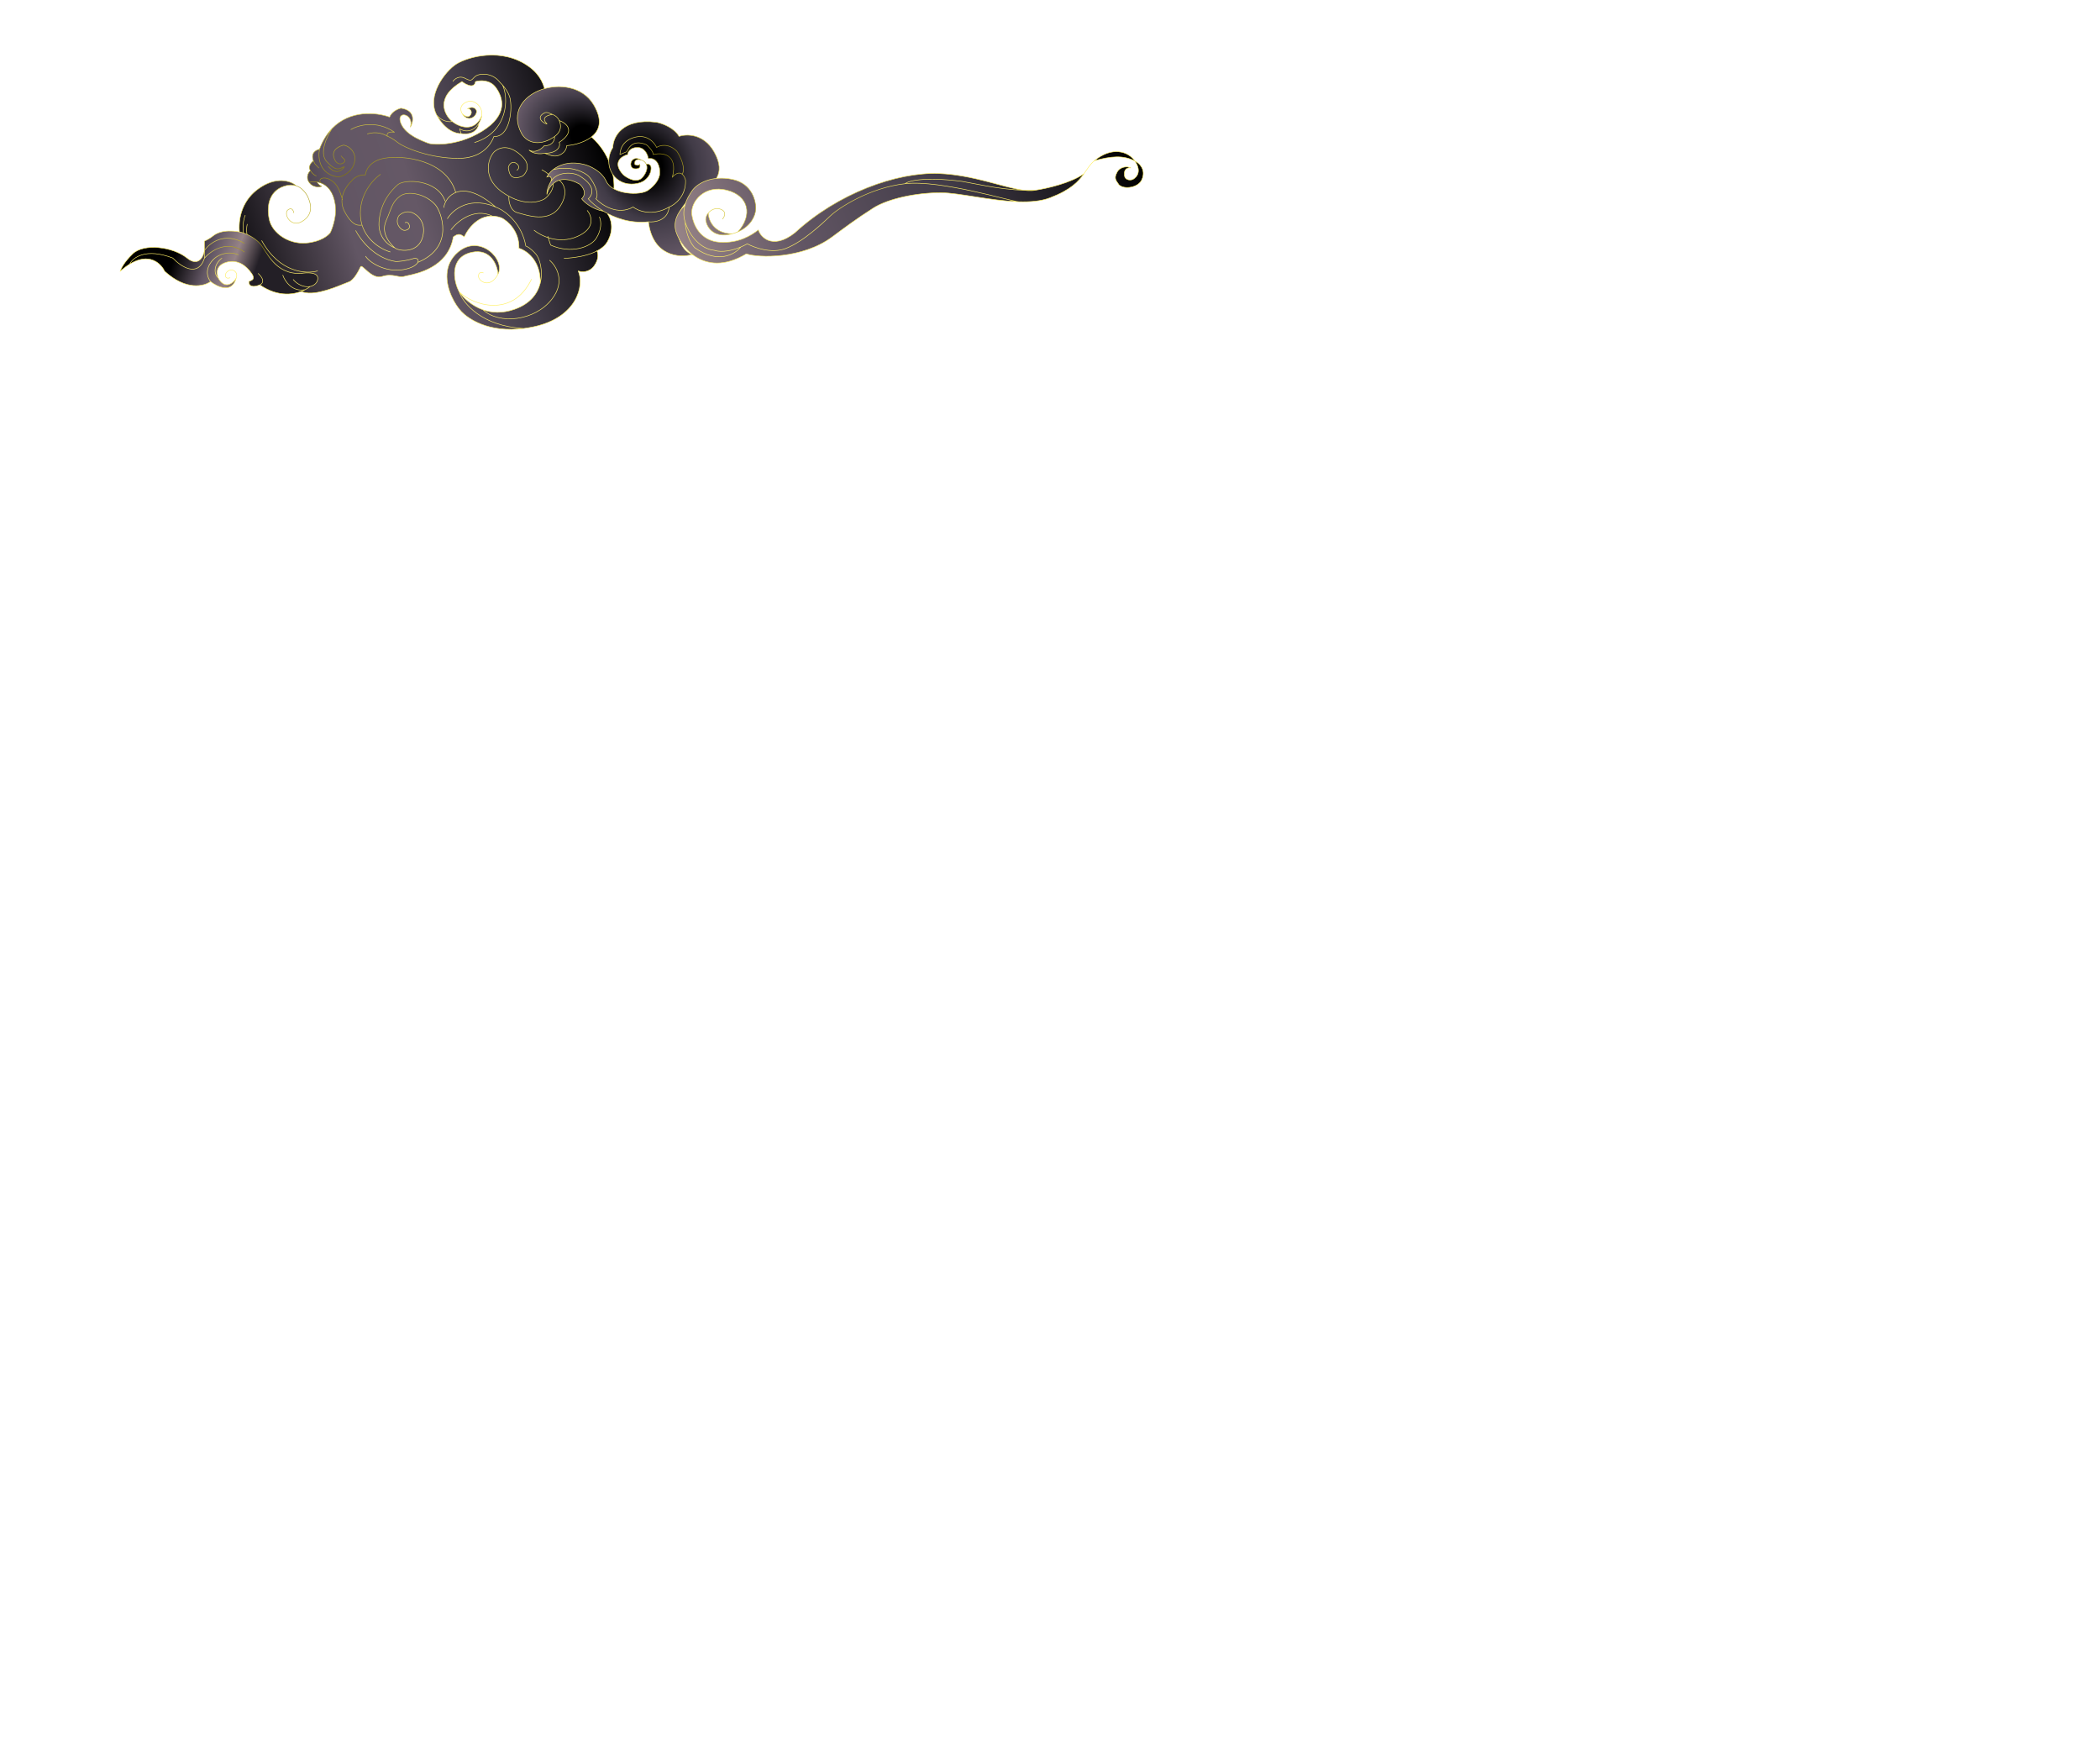 <svg width="1366" height="1133" viewBox="0 0 1366 1133" fill="none" xmlns="http://www.w3.org/2000/svg">
<path d="M175.912 179.255C181.197 183.259 193.315 190.314 200.833 190.635C210.229 191.035 223.892 184.36 226.856 183.406C230.315 182.294 233.593 175.536 234.576 173.508C235.56 171.48 241.688 182.059 248.605 179.835C255.521 177.61 259.322 180.951 262.78 179.839C265.825 178.86 285.476 176.962 292.678 161.301C293.657 159.173 294.406 156.791 294.852 154.123C296.114 153.527 298.139 150.784 301.939 154.126C304.725 148.096 312.969 136.888 326.301 141.728C330.207 143.704 337.929 150.423 337.564 161.493C342.364 162.859 351.855 169.316 351.414 184.22C349.741 190.928 344.989 197.636 334.541 201.254C326.637 203.992 319.783 203.5 314.166 201.532C306.678 198.909 301.389 193.662 298.742 189.95C294.765 182.673 292.235 167.148 307.062 164.091C318.923 161.645 323.527 172.092 323.929 178.427C329.012 168.806 312.154 151.982 298.011 163.946C288.318 172.145 289.784 183.99 293.795 192.886C295.636 196.97 298.014 200.432 300.095 202.635C304.292 207.078 317.42 216.689 340.718 213.68C342.868 213.403 345.105 213.018 347.429 212.511C374.94 206.516 380.373 186.116 376.117 176.275C378.188 177.064 383.163 177.501 386.493 172.939C389.592 168.692 389.093 164.907 388.342 163.238C391.242 161.718 393.665 159.759 395.078 157.257C399.803 148.892 397.234 141.923 395.359 139.483C408.722 110.657 387.59 77.156 352.497 77.401C355.719 70.47 358.597 53.991 344.326 43.521C326.488 30.433 304.089 37.066 296.85 41.676C289.61 46.286 277.291 62.227 284.084 74.874C289.518 84.991 296.92 87.098 299.941 86.887C303.393 87.592 310.555 87.2 311.589 79.993C311.656 79.882 311.723 79.769 311.789 79.654C312.677 78.114 313.174 76.667 313.367 75.332C314.317 68.775 307.947 64.917 304.664 65.974C302.138 66.596 297.815 69.089 300.73 74.084C305.143 80.831 311.448 74.372 309.702 71.406C308.306 69.033 305.33 69.977 304.017 70.745C304.347 70.639 305.171 70.602 305.832 71.302C306.659 72.177 307.157 73.728 305.514 75.397C304.199 76.733 301.777 75.078 300.73 74.084C297.815 69.089 302.138 66.596 304.664 65.974C307.947 64.917 314.317 68.775 313.367 75.332C308.497 86.591 298.527 82.503 294.15 79.052C288.918 74.65 282.865 63.286 300.507 53.049C301.498 53.872 304.042 55.564 306.284 55.755C308.526 55.947 309.191 54.059 309.243 53.092C312.043 52.192 318.602 51.679 322.44 56.834C327.238 63.277 330.896 74.65 313.618 85.341C296.34 96.031 279.851 93.918 278.53 93.202C277.21 92.486 264.013 88.744 260.692 80.115C257.372 71.485 269.576 73.835 266.963 82.662C268.931 79.176 270.461 71.84 260.83 70.373C258.963 70.783 254.869 72.518 253.429 76.176C244.728 73.018 227.707 71.439 216.019 83.599C212.783 86.966 209.956 91.385 207.828 97.116C205.524 97.517 201.93 99.576 203.914 104.649C202.536 105.663 200.211 108.35 201.932 110.991C200.672 112.157 198.746 115.325 201.129 118.665C203.512 122.006 207.525 121.742 209.234 121.192C208.787 121.146 206.752 120.017 206.22 118.363C206.957 118.468 207.725 118.643 208.5 118.908C209.511 119.254 210.535 119.755 211.518 120.458C216.473 123.998 217.808 129.844 218.316 134.814C218.824 139.784 216.867 147.259 214.9 151.314C213.532 153.275 208.455 157.38 199.095 158.109C187.394 159.019 177.318 151.421 175.319 143.508C173.319 135.595 174.113 124.501 184.982 121.006C187.975 120.043 190.483 120.145 192.554 120.819C189.253 117.899 179.656 114.276 167.68 123.147C152.711 134.237 151.124 156.423 166.012 175.593L166.663 172.532C166.008 171.624 165.279 170.507 164.531 169.224L166.815 167.919C168.677 170.885 173.103 177.303 175.912 179.255Z" fill="url(#paint0_linear_2:211)"/>
<path d="M263.508 144.809C265.484 144.174 265.983 145.724 266.316 146.758C266.981 148.826 264.182 150.296 262.368 149.739C260.553 149.182 256.586 145.324 259.375 140.434C260.58 139.095 263.98 136.785 267.94 138.25C271.24 139.47 277.286 144.257 275.071 153.64C272.301 165.369 259.109 163.337 256.795 161.229M256.795 161.229C254.482 159.121 247.375 152.279 251.142 143.652C254.91 135.025 254.9 131.605 260.164 127.631C265.428 123.656 277.17 126.283 283.256 133.324C286.729 137.341 296.353 160.486 271.821 170.657M256.795 161.229C253.11 159.942 245.898 154.807 246.53 144.565C247.319 131.762 254.549 123.732 258.825 120.076C263.1 116.419 284.363 116.425 289.513 130.741M231.38 150.007C234.363 155.893 243.759 168.159 257.479 170.136C259.292 170.123 264.005 169.748 268.353 168.35C273.788 166.602 274.301 173.282 262.438 175.386C250.576 177.49 240.173 170.568 237.855 166.75M296.42 125.097C290.098 103.743 261.903 100.832 250.041 102.935C240.552 104.618 237.865 110.844 237.709 113.747C232.829 113.491 229.639 116.342 228.654 117.799C225.256 120.794 219.586 128.93 224.093 137.52C229.727 148.257 234.007 146.31 235.161 146.509M288.7 134.996C289.451 128.289 299.689 114.92 322.389 134.651M291.028 142.233C294.583 136.336 306.216 126.738 324.305 135.524C329.202 137.752 339.597 145.78 342.01 160.063C342.78 160.196 345.179 161.44 348.618 165.353C350.969 168.029 353.433 176.125 351.414 184.22M298.742 189.95C307.446 198.369 333.239 207.377 345.696 181.695M298.742 189.95C294.765 182.673 292.235 167.148 307.062 164.091C318.923 161.645 323.527 172.092 323.929 178.427M298.742 189.95C301.389 193.662 306.678 198.909 314.166 201.532M298.742 189.95C301.263 197.226 313.189 212.159 340.718 213.68M293.355 149.471C297.297 144.21 308.117 135.026 319.868 140.374M351.414 184.22C349.741 190.928 344.989 197.636 334.541 201.254C326.637 203.992 319.783 203.5 314.166 201.532M351.414 184.22C351.855 169.316 342.364 162.859 337.564 161.493C337.929 150.423 330.207 143.704 326.301 141.728C312.969 136.888 304.725 148.096 301.939 154.126C298.139 150.784 296.114 153.527 294.852 154.123C294.406 156.791 293.657 159.173 292.678 161.301C285.476 176.962 265.825 178.86 262.78 179.839C259.322 180.951 255.521 177.61 248.605 179.835C241.688 182.059 235.56 171.48 234.576 173.508C233.593 175.536 230.315 182.294 226.856 183.406C223.892 184.36 210.229 191.035 200.833 190.635C193.315 190.314 181.197 183.259 175.912 179.255C173.103 177.303 168.677 170.885 166.815 167.919M314.366 177.51C313.321 177.085 311.233 176.92 311.24 179.656C311.25 183.075 318.846 188.048 323.929 178.427M323.929 178.427C329.012 168.806 312.154 151.982 298.011 163.946C288.318 172.145 289.784 183.99 293.795 192.886C295.636 196.97 298.014 200.432 300.095 202.635C304.292 207.078 317.42 216.689 340.718 213.68M357.53 169.333C361.77 172.912 368.018 182.958 359.083 194.503C347.914 208.933 324.641 211.283 314.166 201.532M340.718 213.68C342.868 213.403 345.105 213.018 347.429 212.511C374.94 206.516 380.373 186.116 376.117 176.275C378.188 177.064 383.163 177.501 386.493 172.939C389.823 168.376 388.999 164.346 388.171 162.901M366.922 168.023C374.339 167.92 390.354 165.621 395.078 157.257C399.803 148.892 397.234 141.923 395.359 139.483C408.722 110.657 387.59 77.156 352.497 77.401C355.719 70.47 358.597 53.991 344.326 43.521C326.488 30.433 304.089 37.066 296.85 41.676C289.61 46.286 277.291 62.227 284.084 74.874M389.924 141.231C391.251 144.227 391.386 149.373 387.82 155.028C384.209 160.752 371.53 165.401 358.162 159.432L356.333 153.745M347.421 149.766C351.686 153.339 363.263 159.161 375.454 153.871C387.645 148.581 384.898 140.376 382.001 136.934M284.084 74.874C289.518 84.991 296.92 87.098 299.941 86.887M284.084 74.874C287.404 79.119 292.178 79.428 294.15 79.052M299.941 86.887L298.943 83.785C301.435 85.416 307.397 86.89 311.589 79.993M299.941 86.887C303.393 87.592 310.555 87.2 311.589 79.993M300.73 74.084C297.815 69.089 302.138 66.596 304.664 65.974C307.947 64.917 314.317 68.775 313.367 75.332M300.73 74.084C301.777 75.078 304.199 76.733 305.514 75.397C307.157 73.728 306.659 72.177 305.832 71.302C305.171 70.602 304.347 70.639 304.017 70.745C305.33 69.977 308.306 69.033 309.702 71.406C311.448 74.372 305.143 80.831 300.73 74.084ZM294.15 79.052C288.918 74.65 282.865 63.286 300.507 53.049C301.498 53.872 304.042 55.564 306.284 55.755C308.526 55.947 309.191 54.059 309.243 53.092C312.043 52.192 318.602 51.679 322.44 56.834C327.238 63.277 330.896 74.65 313.618 85.341C296.34 96.031 279.851 93.918 278.53 93.202C277.21 92.486 264.013 88.744 260.692 80.115C257.372 71.485 269.576 73.835 266.963 82.662C268.931 79.176 270.461 71.84 260.83 70.373C258.963 70.783 254.869 72.518 253.429 76.176C244.728 73.018 227.707 71.439 216.019 83.599M294.15 79.052C298.527 82.503 308.497 86.591 313.367 75.332M207.828 97.116C205.524 97.517 201.93 99.576 203.914 104.649M207.828 97.116C206.722 102.447 207.643 113.517 220.171 115.155C222.946 114.722 228.901 112.243 230.525 105.789C232.555 97.72 224.814 93.935 223.076 94.494C221.339 95.053 215.41 96.959 217.239 102.646C219.566 109.883 225.706 105.34 224.165 103.841C220.198 99.983 223.172 102.449 221.685 101.216M207.828 97.116C209.956 91.385 212.783 86.966 216.019 83.599M207.367 109.243L204.887 106.618C204.474 105.917 204.153 105.261 203.914 104.649M203.914 104.649C202.536 105.663 200.211 108.35 201.932 110.991M201.932 110.991C203.654 113.632 205.183 114.319 205.732 114.332M201.932 110.991C200.672 112.157 198.746 115.325 201.129 118.665M201.129 118.665C203.512 122.006 207.525 121.742 209.234 121.192C208.787 121.146 206.752 120.017 206.22 118.363M201.129 118.665C202.491 118.227 205.437 117.86 208.5 118.908M208.5 118.908C209.511 119.254 210.535 119.755 211.518 120.458C216.473 123.998 217.808 129.844 218.316 134.814C218.824 139.784 216.867 147.259 214.9 151.314C213.532 153.275 208.455 157.38 199.095 158.108C187.394 159.019 177.318 151.421 175.319 143.508C173.319 135.595 174.113 124.501 184.982 121.006C187.975 120.043 190.483 120.145 192.554 120.819M208.5 118.908C208.019 118.192 207.552 116.6 209.528 115.964C211.998 115.17 215.794 116.802 218.44 119.943C220.557 122.457 222.197 127.671 222.753 129.964M253.835 163.891C247.842 162.206 235.581 155.273 234.487 141.022C233.393 126.771 242.661 116.717 247.433 113.471M191.129 138.424C190.327 134.574 187.935 135.838 186.839 136.951C184.706 140.489 189.708 147.917 196.254 144.191C205.471 138.945 200.996 130.117 200.663 129.083C200.422 128.333 198.004 122.593 192.554 120.819M192.554 120.819C189.253 117.899 179.656 114.276 167.68 123.147C152.711 134.237 151.124 156.423 166.012 175.593L166.663 172.532C166.008 171.624 165.279 170.507 164.531 169.224M159.485 140.044C155.684 150.034 160.405 162.153 164.531 169.224M164.531 169.224L166.815 167.919M166.815 167.919C164.056 163.863 158.996 153.777 160.82 145.889M206.562 176.242C199.261 178.401 181.775 177.483 170.245 156.549M216.019 83.599C212.689 88.499 207.348 99.693 212.63 105.269C219.233 112.239 220.793 109.489 224.013 108.453C222.597 110.833 218.539 114.147 213.628 108.371M228.232 84.279C232.784 81.484 244.829 77.915 256.588 85.998C254.664 85.666 251.049 85.726 251.98 88.621M251.98 88.621C250.108 87.322 244.882 85.199 238.954 87.106M251.98 88.621C252.884 88.901 255.504 90.112 258.749 92.719C262.805 95.978 279.694 103.135 298.523 103.014C311.796 102.928 318.752 95.8 321.241 88.814C331.448 89.315 333.164 72.096 332.025 65.477C331.743 61.722 329.04 57.768 326.849 55.268M336.255 110.779C337.218 110.089 338.497 108.232 335.913 106.325C332.684 103.941 330.223 108.155 330.722 109.706C331.221 111.257 331.287 118.244 339.907 114.535C342.308 112.689 345.61 107.542 339.601 101.717C332.089 94.435 326.067 95.231 322.119 98.212C318.171 101.193 312.71 114.725 326.253 124.63C327.879 125.819 329.464 126.823 331.003 127.666M331.003 127.666C342.285 133.847 351.042 131.352 354.453 129.252C358.934 125.651 364.821 116.855 352.514 110.48M331.003 127.666C330.809 130.702 331.673 137.099 336.676 138.391C342.929 140.006 357.225 145.472 364.447 134.023C370.224 124.864 366.322 118.969 363.65 117.166M311.589 79.993C311.656 79.882 311.723 79.769 311.789 79.654C312.677 78.114 313.174 76.667 313.367 75.332M294.643 52.892C295.806 51.302 298.743 48.96 302.466 50.928C307.12 53.387 306.66 51.746 309.158 49.697C311.657 47.649 320.079 46.902 325.165 53.521C325.639 53.959 326.223 54.554 326.849 55.268M326.849 55.268C331.026 63.488 330.657 85.8 308.761 92.71" stroke="url(#paint1_radial_2:211)" stroke-width="0.356" stroke-linecap="round" stroke-linejoin="round"/>
<path d="M168.972 185.308C166.6 186.375 161.857 187.442 161.857 183.174C162.569 182.462 166.837 182.462 163.636 177.838C160.434 173.213 154.742 168.233 146.916 170.723C139.09 173.213 141.581 179.616 141.936 180.683C142.292 181.75 146.205 188.51 151.897 183.174C152.797 182.329 153.372 181.485 153.687 180.683C151.136 191.213 141.47 186.731 136.956 183.174C132.806 186.257 121.019 189.221 107.075 176.415C104.602 171.16 96.92 164.08 84.308 171.832C82.404 173.003 80.388 174.511 78.261 176.415C78.617 174.887 80.751 170.472 86.442 165.031C93.557 158.229 112.411 160.406 121.66 167.877C129.059 173.854 132.332 167.047 133.043 162.897V156.849C135.604 155.71 137.668 154.24 138.379 153.647C144.071 148.81 154.031 150.209 158.3 151.513C160.434 152.225 165.557 154.573 168.972 158.272C173.24 162.897 178.576 178.906 196.007 177.838C199.446 177.245 206.394 176.983 206.679 180.683C206.964 184.383 203.477 186.02 201.699 186.375C200.875 187.055 199.795 187.776 198.497 188.449C192.324 191.65 181.199 193.773 168.972 185.308Z" fill="url(#paint2_linear_2:211)"/>
<path d="M201.699 186.375C203.477 186.02 206.964 184.383 206.679 180.683C206.394 176.983 199.446 177.245 196.007 177.838C178.576 178.906 173.24 162.897 168.972 158.272C165.557 154.573 160.434 152.225 158.3 151.513C154.031 150.209 144.071 148.81 138.379 153.647C137.668 154.24 135.604 155.71 133.043 156.849V162.897M201.699 186.375C196.292 187.229 192.094 183.647 190.671 181.75M201.699 186.375C200.875 187.055 199.795 187.776 198.497 188.449M168.972 185.308C170.632 184.715 172.742 182.391 167.904 177.838M168.972 185.308C166.6 186.375 161.857 187.442 161.857 183.174C162.569 182.462 166.837 182.462 163.636 177.838C160.434 173.213 154.742 168.233 146.916 170.723C139.09 173.213 141.581 179.616 141.936 180.683M168.972 185.308C181.199 193.773 192.324 191.65 198.497 188.449M141.936 180.683C142.292 181.75 146.205 188.51 151.897 183.174C152.797 182.329 153.372 181.485 153.687 180.683M141.936 180.683C139.365 178.786 138.379 172.501 144.426 167.877M149.762 180.683C146.378 181.822 146.455 179.261 146.916 177.838C149.726 173.346 155.368 176.416 153.687 180.683M136.956 183.174C141.47 186.731 151.136 191.213 153.687 180.683M136.956 183.174C132.806 186.257 121.019 189.221 107.075 176.415C104.602 171.16 96.92 164.08 84.308 171.832M136.956 183.174C132.118 176.629 136.837 170.249 139.802 167.877C142.055 165.979 148.268 162.896 155.098 165.742M84.308 171.832C82.404 173.003 80.388 174.511 78.261 176.415C78.617 174.887 80.751 170.472 86.442 165.031C93.557 158.229 112.411 160.406 121.66 167.877C129.059 173.854 132.332 167.047 133.043 162.897M84.308 171.832C86.324 167.668 94.767 161.047 112.411 167.877C117.51 173.331 128.774 180.968 133.043 167.877M133.043 167.877C137.075 163.134 147.913 155.711 159.011 163.964M133.043 167.877V162.897M133.043 162.897C136.245 158.154 145.92 150.589 159.011 158.272M183.912 178.904C185.217 182.777 189.96 190.108 198.497 188.449" stroke="url(#paint3_radial_2:211)" stroke-width="0.356"/>
<path d="M386.083 68.073C397.751 87.141 379.324 93.805 368.652 94.753C368.644 94.85 368.633 94.945 368.621 95.038C368.354 97.175 367.314 98.685 365.934 99.733C360.751 103.669 356.249 99.884 354.067 99.733C348.72 100.773 345.199 98.744 344.107 97.599C345.648 98.666 349.799 99.591 354.067 94.753C355.846 94.99 360.751 94.197 360.751 88.79C352.214 95.051 342.921 93.771 339.127 86.571C325.11 59.976 371.498 44.24 386.083 68.073Z" fill="url(#paint4_radial_2:211)"/>
<path d="M354.067 99.733C363.737 99.733 364.664 94.279 363.737 92.619C374.888 85.219 368.383 80.049 363.737 78.389M354.067 99.733C356.249 99.884 360.751 103.669 365.934 99.733C367.314 98.685 368.354 97.175 368.621 95.038C368.633 94.945 368.644 94.85 368.652 94.753C379.324 93.805 397.751 87.141 386.083 68.073C371.498 44.24 325.11 59.976 339.127 86.571C342.921 93.771 352.214 95.051 360.751 88.79M354.067 99.733C348.72 100.773 345.199 98.744 344.107 97.599C345.648 98.666 349.799 99.591 354.067 94.753C355.846 94.99 360.751 94.197 360.751 88.79M360.751 88.79C365.571 85.256 364.98 81.273 363.737 78.389M363.737 78.389C362.937 76.533 361.309 75.097 359.403 74.448M359.403 74.448C357.715 73.873 355.808 72.578 354.067 73.494C347.309 77.051 355.49 81.235 355.846 80.524C353.959 78.963 352.029 75.564 359.403 74.448Z" stroke="url(#paint5_radial_2:211)" stroke-width="0.356"/>
<path d="M379.792 106.926C383.349 107.756 391.246 111.124 394.377 117.954C398.29 126.492 416.432 127.559 421.768 123.646C426.037 120.515 429.238 116.531 429.238 112.262C429.357 108.942 428.029 102.444 421.768 103.013C421.412 100.642 419.491 95.899 414.653 95.899C409.815 95.899 408.369 98.982 408.25 100.524C404.219 101.591 398.005 105.717 405.404 113.685C408.132 116.057 414.511 119.662 418.211 115.108C420.92 111.773 421.31 108.927 420.451 106.926C419.845 105.513 418.616 104.522 417.143 104.081C413.586 103.013 412.519 104.792 412.875 106.926C413.586 107.401 415.223 108.065 416.076 106.926C416.551 107.994 416.574 110.057 412.875 109.772C408.25 109.417 410.029 100.168 417.143 104.081C418.616 104.522 419.845 105.513 420.451 106.926C421.009 106.689 422.337 106.571 423.191 107.994C424.258 109.772 422.835 119.733 410.74 119.733C398.646 119.733 391.887 106.571 398.646 95.899C398.764 89.259 404.622 76.689 427.104 79.535C430.661 80.247 438.558 83.093 441.689 88.784C446.432 87.124 457.625 86.792 464.455 98.745C472.993 113.685 463.744 120.444 454.851 125.069C445.958 129.693 438.843 139.654 440.266 148.547C441.689 157.44 444.179 163.132 450.226 165.622C441.926 167.875 424.614 166.76 421.768 144.278C409.945 145.495 399.821 141.817 392.598 137.446C384.914 135.964 379.91 131.423 378.369 129.337C382.069 125.638 378.962 121.393 376.946 119.733C363.001 112.049 356.991 121.037 355.729 126.492C355.729 122.838 357.521 119.277 358.417 117.954C359.289 114.3 356.989 114.534 355.729 115.108C356.443 113.694 357.812 111.896 359.871 110.276C363.853 107.143 370.413 104.675 379.792 106.926Z" fill="url(#paint6_radial_2:211)"/>
<path d="M417.143 104.081C413.586 103.013 412.519 104.792 412.875 106.926C413.586 107.401 415.223 108.065 416.076 106.926C416.551 107.994 416.574 110.057 412.875 109.772C408.25 109.417 410.029 100.168 417.143 104.081ZM417.143 104.081C418.616 104.522 419.845 105.513 420.451 106.926M420.451 106.926C421.31 108.927 420.92 111.773 418.211 115.108C414.511 119.662 408.132 116.057 405.404 113.685C398.005 105.717 404.219 101.591 408.25 100.524C408.369 98.982 409.815 95.899 414.653 95.899C419.491 95.899 421.412 100.642 421.768 103.013C428.029 102.444 429.357 108.942 429.238 112.262C429.238 116.531 426.037 120.515 421.768 123.646C416.432 127.559 398.29 126.492 394.377 117.954C391.246 111.124 383.349 107.756 379.792 106.926C370.413 104.675 363.853 107.143 359.871 110.276M420.451 106.926C421.009 106.689 422.337 106.571 423.191 107.994C424.258 109.772 422.835 119.733 410.74 119.733C398.646 119.733 391.887 106.571 398.646 95.899C398.764 89.259 404.622 76.689 427.104 79.535C430.661 80.247 438.558 83.093 441.689 88.784C446.432 87.124 457.625 86.792 464.455 98.745C472.993 113.685 463.744 120.444 454.851 125.069C445.958 129.693 438.843 139.654 440.266 148.547C441.689 157.44 444.179 163.132 450.226 165.622M450.226 165.622C456.274 168.112 467.301 169.535 473.349 165.622M450.226 165.622C441.926 167.875 424.614 166.76 421.768 144.278M421.768 144.278C425.918 144.752 434.432 143.495 435.286 134.673M421.768 144.278C409.945 145.495 399.821 141.817 392.598 137.446M435.286 134.673C424.471 140.934 415.128 137.282 411.808 134.673C401.847 140.365 391.531 133.488 387.618 129.337C390.235 126.492 385.738 116.531 381.698 113.685C377.658 110.839 370.314 107.994 359.871 110.276M435.286 134.673C438.962 133.25 446.242 127.772 445.958 117.243C445.644 115.938 444.945 114.32 443.823 113.379M358.417 117.954C362.325 111.409 372.804 111.848 376.946 114.397C381.786 117.375 384.006 120.147 384.744 122.522C385.698 125.592 384.176 128 382.638 129.337C384.575 131.598 387.999 134.662 392.598 137.446M358.417 117.954C359.289 114.3 356.989 114.534 355.729 115.108C356.443 113.694 357.812 111.896 359.871 110.276M358.417 117.954C357.521 119.277 355.729 122.838 355.729 126.492C356.991 121.037 363.001 112.049 376.946 119.733C378.962 121.393 382.069 125.638 378.369 129.337C379.91 131.423 384.914 135.964 392.598 137.446M443.823 113.379C442.397 112.183 440.287 112.082 437.42 115.108C441.12 100.025 430.661 99.1 424.969 100.524C424.685 98.057 421.839 95.227 420.451 94.12C410.242 89.851 408.25 98.389 407.539 98.745C406.97 99.029 404.456 100.049 403.27 100.524C403.27 98.745 403.981 91.274 413.586 89.14C421.27 87.433 425.8 92.934 427.104 95.899C429.238 94.476 434.859 92.982 440.266 98.389C442.4 101.505 446.1 108.866 443.823 113.379Z" stroke="url(#paint7_radial_2:211)" stroke-width="0.356"/>
<path d="M459.185 143.754C459.913 147.853 464.322 155.266 476.136 152.135C477.543 151.762 478.83 151.313 480.005 150.803C488.699 147.036 491.306 140.005 491.474 136.589C492.012 131.438 489.443 119.443 476.377 116.659C463.31 113.875 453.296 119.175 449.952 124.443C449.134 125.733 446.61 129.206 445.423 133.893C442.857 135.911 438.042 141.766 439.314 149.043C440.904 158.14 456.974 182.266 485.465 165.133C493.37 167.828 521.8 168.59 541.304 154.132C549.594 147.987 556.88 142.491 567.944 135.422C577.604 129.25 595.982 125.309 612.268 125.383C623.712 125.435 644.532 130.649 662.532 131.219C662.572 131.221 662.609 131.222 662.643 131.223C670.219 131.455 677.29 130.86 682.945 128.705C696.682 123.472 701.597 117.946 705.1 112.998C707.306 109.881 708.952 106.994 711.888 104.552C722.642 101.596 730.719 100.802 738.24 104.785C743.449 112.488 738.215 116.209 736.577 116.833C734.939 117.457 731.093 117.21 731.402 113.097C731.259 111.63 731.891 108.802 735.557 109.232C733.159 107.862 728.411 108.53 726.63 112.062C724.849 115.594 725.229 116.591 727.84 120.162C731.106 123.483 740.493 122.19 742.797 116.746C745.64 110.027 740.756 105.919 738.24 104.785C733.943 98.432 723.284 95.073 711.888 104.552C708.952 106.994 707.306 109.881 705.1 112.998C696.441 119.158 680.455 122.717 673.544 123.726C671.029 123.829 668.523 123.834 666.041 123.76C652.91 122.133 633.082 113.721 610.632 112.88C583.354 111.859 544.939 125.922 517.113 151.363C501.744 163.547 493.957 152.955 493.301 149.591C488.956 152.959 480.432 158.489 467.916 157.55C457.903 156.799 451.398 149.575 449.975 139.274C449.311 130.966 458.309 120.118 472.815 123.723C487.32 127.329 489.693 140.123 480.005 150.803C478.83 151.313 477.543 151.762 476.136 152.135C463.98 151.744 460.781 142.956 460.701 138.612C459.444 140.148 458.792 142.057 459.185 143.754Z" fill="url(#paint8_linear_2:211)"/>
<path d="M469.964 142.501C471.286 141.047 472.899 137.731 468.778 136.105C465.71 134.895 462.55 136.35 460.7 138.612M476.136 152.135C464.322 155.266 459.913 147.853 459.185 143.754C458.792 142.057 459.444 140.148 460.7 138.612M476.136 152.135C463.98 151.744 460.781 142.956 460.7 138.612M476.136 152.135C477.543 151.762 478.83 151.313 480.005 150.803M445.653 144.344C448.715 154.022 456.145 162.035 464.573 162.819C466.906 163.739 473.263 164.349 481.889 160.671M445.653 144.344C444.445 140.524 444.649 136.95 445.423 133.893M445.653 144.344C446.222 153.715 450.194 159.545 452.109 161.289C467.188 171.98 478.245 165.332 481.889 160.671M480.005 150.803C488.699 147.036 491.306 140.005 491.474 136.589C492.012 131.438 489.443 119.443 476.377 116.659C463.31 113.875 453.296 119.175 449.952 124.443C449.134 125.733 446.61 129.206 445.423 133.893M480.005 150.803C489.693 140.123 487.32 127.329 472.815 123.723C458.309 120.118 449.311 130.966 449.975 139.274C451.398 149.575 457.903 156.799 467.916 157.55C480.432 158.489 488.956 152.959 493.301 149.591C493.957 152.955 501.744 163.547 517.113 151.364C544.939 125.922 583.354 111.859 610.632 112.88C637.91 113.902 661.317 126.101 673.544 123.726M445.423 133.893C442.857 135.911 438.042 141.766 439.314 149.043C440.904 158.14 456.974 182.266 485.465 165.133C493.37 167.828 521.8 168.59 541.304 154.132C549.594 147.987 556.88 142.491 567.944 135.422C577.604 129.25 595.982 125.309 612.268 125.383C623.736 125.435 644.618 130.67 662.643 131.223M711.888 104.552C723.284 95.073 733.943 98.432 738.24 104.785M711.888 104.552C708.952 106.994 707.306 109.881 705.1 112.998M711.888 104.552C722.642 101.596 730.719 100.802 738.24 104.785M738.24 104.785C743.449 112.488 738.215 116.209 736.577 116.833C734.939 117.457 731.093 117.21 731.402 113.097C731.259 111.63 731.891 108.802 735.557 109.232C733.159 107.862 728.411 108.53 726.63 112.062C724.849 115.594 725.229 116.591 727.84 120.162C731.106 123.483 740.493 122.19 742.797 116.746C745.64 110.027 740.756 105.919 738.24 104.785ZM673.544 123.726C680.455 122.717 696.441 119.158 705.1 112.998M673.544 123.726C655.074 124.485 637.079 119.926 625.707 117.981C601.004 114.855 590.786 117.69 588.766 119.498M705.1 112.998C701.597 117.946 696.682 123.472 682.945 128.705C677.29 130.86 670.219 131.455 662.643 131.223M588.766 119.498C565.38 122.129 545.437 135.436 540.38 140.216C535.323 144.997 522.501 157.301 511.034 161.67C501.86 165.165 490.593 161.086 486.106 158.61C484.649 159.413 483.241 160.094 481.889 160.671M588.766 119.498C612.151 116.868 658.252 131.187 662.643 131.223" stroke="url(#paint9_radial_2:211)" stroke-width="0.356" stroke-linecap="round" stroke-linejoin="round"/>
<defs>
<linearGradient id="paint0_linear_2:211" x1="395.665" y1="103.126" x2="163.334" y2="177.844" gradientUnits="userSpaceOnUse">
<stop/>
<stop offset="0.304" stop-color="#413B47"/>
<stop offset="0.524" stop-color="#655866"/>
<stop offset="0.714" stop-color="#625664"/>
<stop offset="1" stop-color="#141216"/>
</linearGradient>
<radialGradient id="paint1_radial_2:211" cx="0" cy="0" r="1" gradientUnits="userSpaceOnUse" gradientTransform="translate(224.673 112.953) rotate(72.172) scale(46.649 78.26)">
<stop stop-color="#857800"/>
<stop offset="1" stop-color="#FFF065"/>
</radialGradient>
<linearGradient id="paint2_linear_2:211" x1="116.679" y1="158.45" x2="167.193" y2="176.592" gradientUnits="userSpaceOnUse">
<stop/>
<stop offset="0.403" stop-color="#625664"/>
<stop offset="0.695" stop-color="#968387"/>
<stop offset="0.98" stop-color="#231F26"/>
</linearGradient>
<radialGradient id="paint3_radial_2:211" cx="0" cy="0" r="1" gradientUnits="userSpaceOnUse" gradientTransform="translate(165.51 160.934) rotate(90) scale(10.666 41.186)">
<stop stop-color="#857800"/>
<stop offset="1" stop-color="#FFF065"/>
</radialGradient>
<radialGradient id="paint4_radial_2:211" cx="0" cy="0" r="1" gradientUnits="userSpaceOnUse" gradientTransform="translate(380.672 89.146) rotate(-67.847) scale(53.772 67.629)">
<stop offset="0.139"/>
<stop offset="0.468" stop-color="#413B47"/>
<stop offset="0.661" stop-color="#625664"/>
<stop offset="1" stop-color="#968387"/>
</radialGradient>
<radialGradient id="paint5_radial_2:211" cx="0" cy="0" r="1" gradientUnits="userSpaceOnUse" gradientTransform="translate(372.728 68.106) rotate(90) scale(11.75 17.092)">
<stop stop-color="#857800"/>
<stop offset="1" stop-color="#FFF065"/>
</radialGradient>
<radialGradient id="paint6_radial_2:211" cx="0" cy="0" r="1" gradientUnits="userSpaceOnUse" gradientTransform="translate(420.472 106.869) rotate(-27.454) scale(71.757 82.548)">
<stop offset="0.139"/>
<stop offset="0.449" stop-color="#413B47"/>
<stop offset="0.753" stop-color="#625664"/>
<stop offset="1" stop-color="#968387"/>
</radialGradient>
<radialGradient id="paint7_radial_2:211" cx="0" cy="0" r="1" gradientUnits="userSpaceOnUse" gradientTransform="translate(435.631 102.261) rotate(90) scale(23.139 37.717)">
<stop stop-color="#857800"/>
<stop offset="1" stop-color="#FFF065"/>
</radialGradient>
<linearGradient id="paint8_linear_2:211" x1="727.95" y1="70.075" x2="449.381" y2="176.205" gradientUnits="userSpaceOnUse">
<stop/>
<stop offset="0.404" stop-color="#413B47"/>
<stop offset="0.753" stop-color="#625664"/>
<stop offset="1" stop-color="#968387"/>
</linearGradient>
<radialGradient id="paint9_radial_2:211" cx="0" cy="0" r="1" gradientUnits="userSpaceOnUse" gradientTransform="translate(529.964 119.213) rotate(69.144) scale(26.656 95.593)">
<stop stop-color="#857800"/>
<stop offset="1" stop-color="#FFF065"/>
</radialGradient>
</defs>
</svg>
